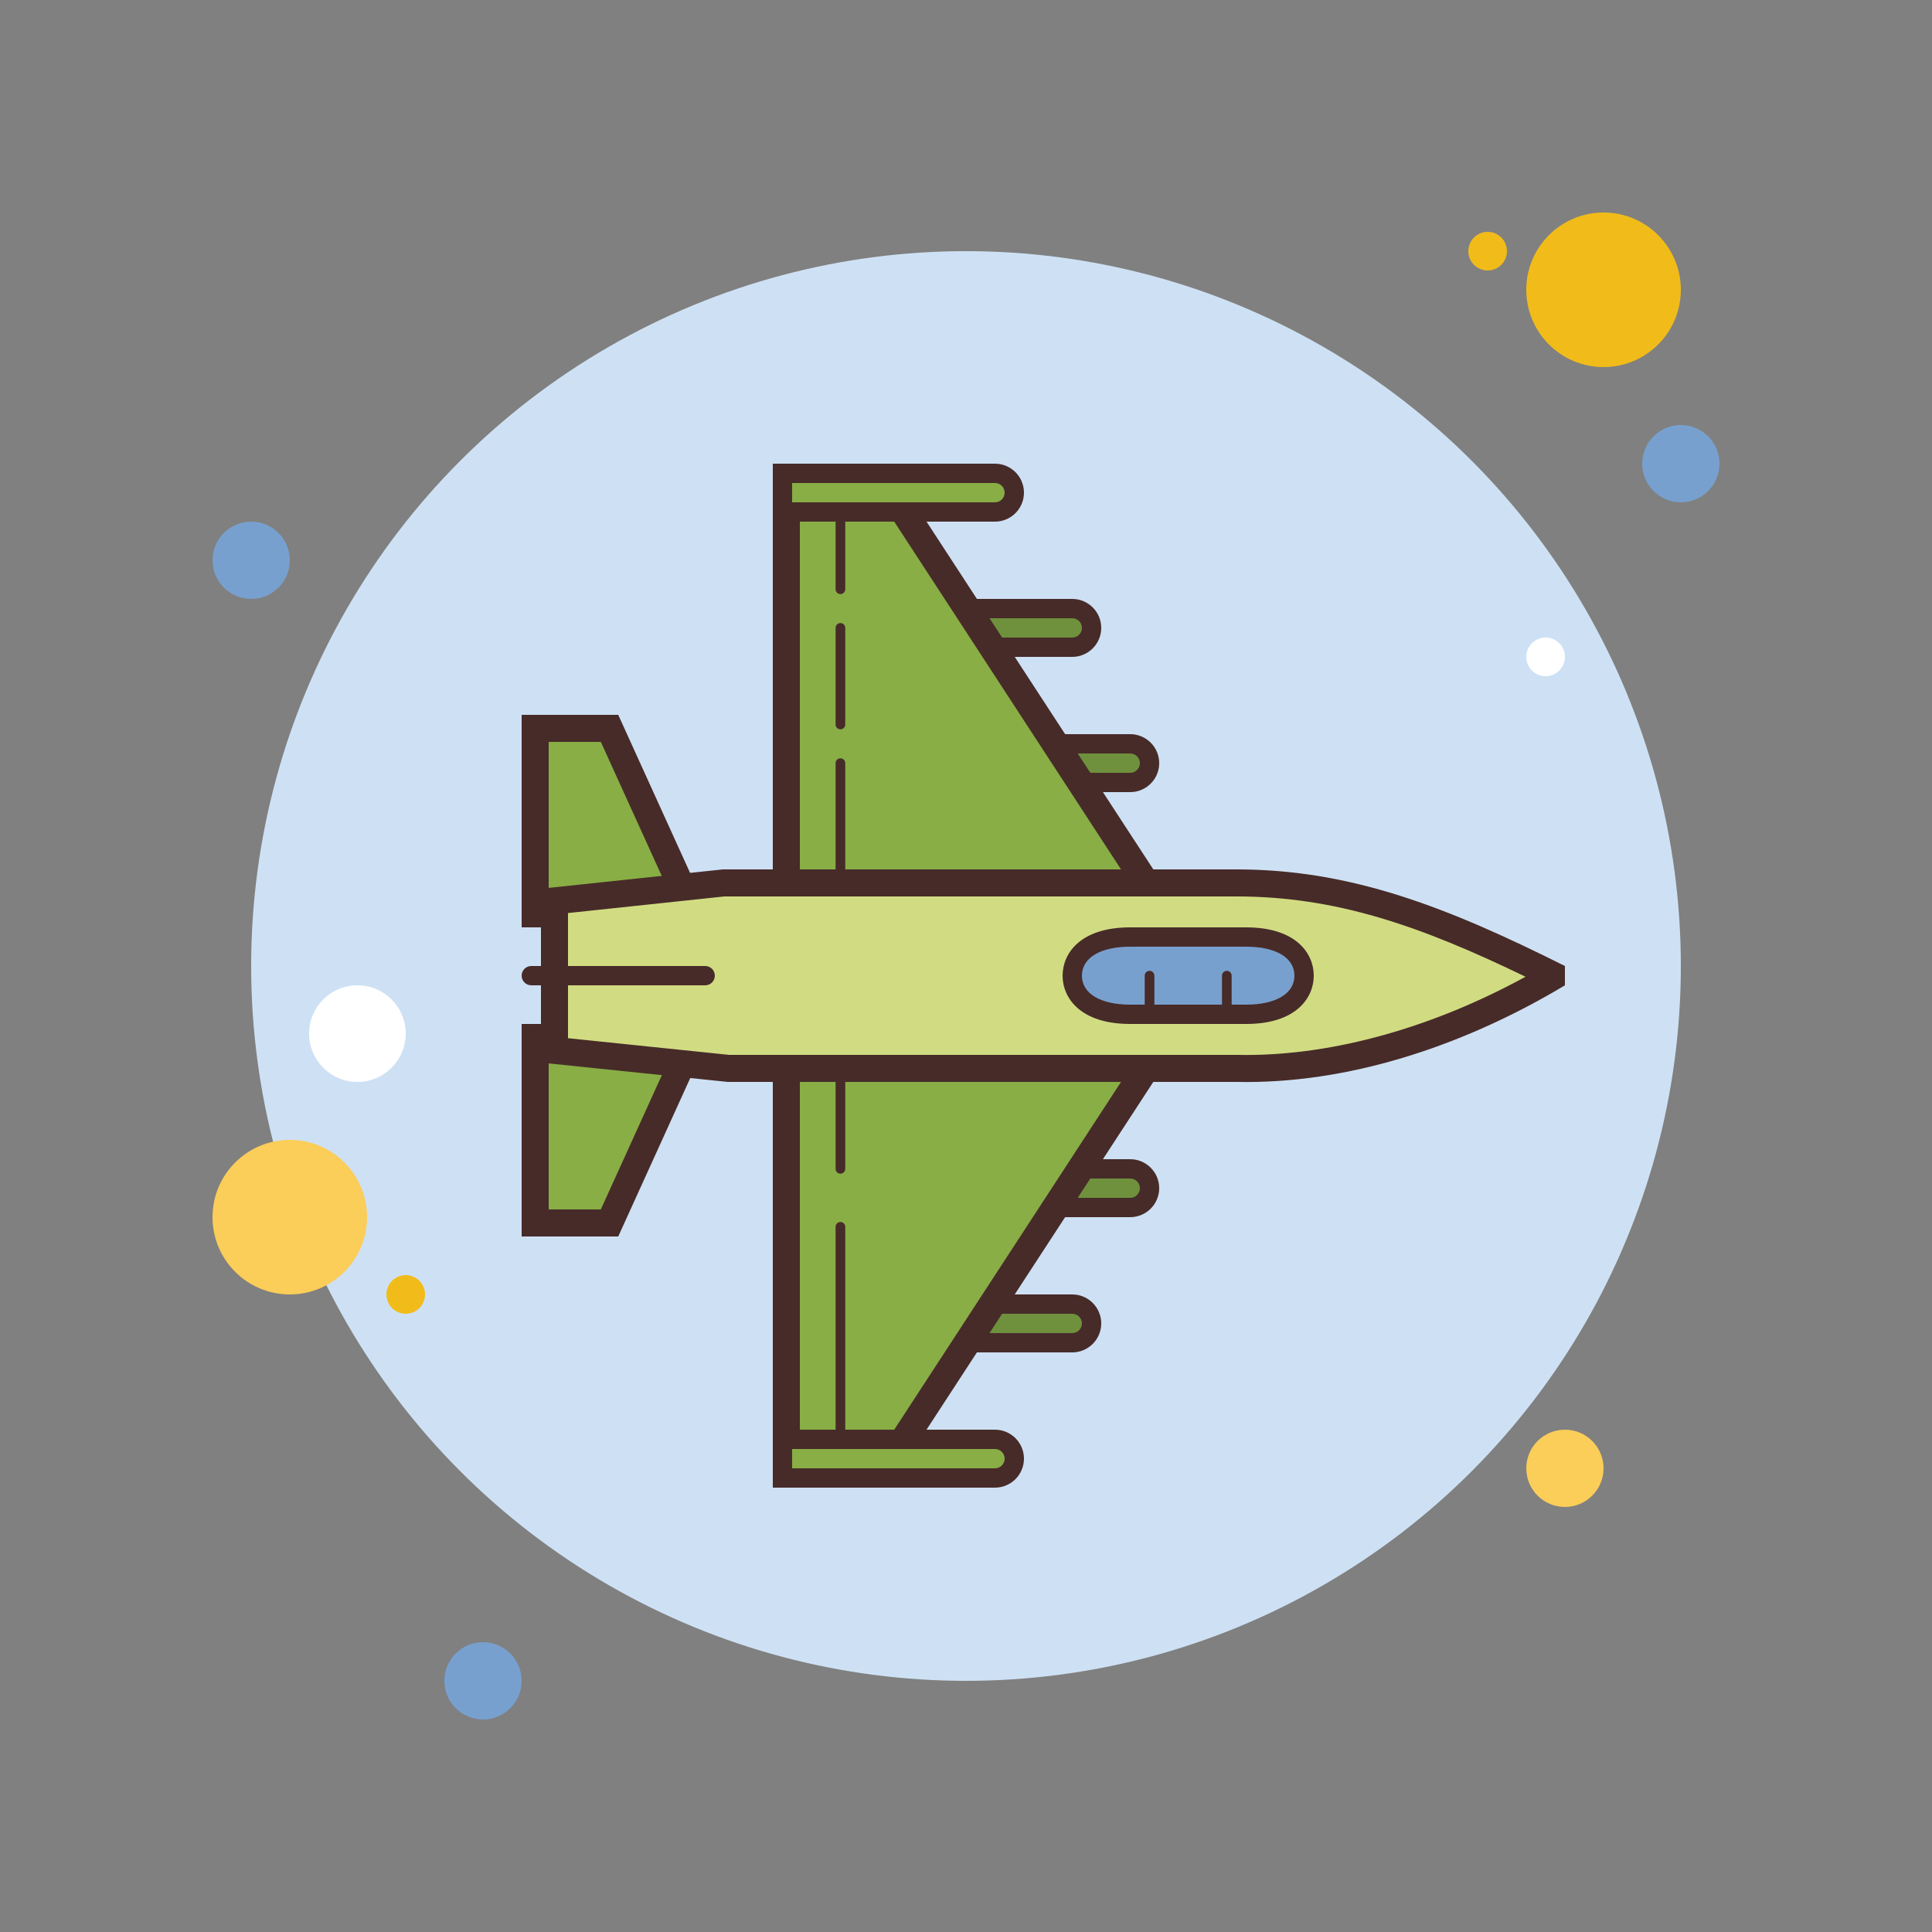 ﻿<?xml version="1.0" encoding="utf-8"?>
<svg xmlns="http://www.w3.org/2000/svg" viewBox="0 0 100 100" width="500" height="500">
  <rect x="0" y="0" width="100" height="100" fill="#808080" stroke="none"/>
  <circle cx="13" cy="29" r="2" fill="#78a0cf" />
  <circle cx="77" cy="13" r="1" fill="#f1bc19" />
  <circle cx="50" cy="50" r="37" fill="#cee1f4" />
  <circle cx="83" cy="15" r="4" fill="#f1bc19" />
  <circle cx="87" cy="24" r="2" fill="#78a0cf" />
  <circle cx="81" cy="76" r="2" fill="#fbcd59" />
  <circle cx="15" cy="63" r="4" fill="#fbcd59" />
  <circle cx="25" cy="87" r="2" fill="#78a0cf" />
  <circle cx="18.5" cy="53.5" r="2.5" fill="#fff" />
  <circle cx="21" cy="67" r="1" fill="#f1bc19" />
  <circle cx="80" cy="34" r="1" fill="#fff" />
  <path fill="#6f913d" d="M55.5,67.5h-11v2h11c0.552,0,1-0.448,1-1l0,0C56.5,67.948,56.052,67.5,55.5,67.5z" />
  <path fill="#472b29" d="M55.5,70h-11c-0.276,0-0.5-0.224-0.5-0.5v-2c0-0.276,0.224-0.5,0.5-0.5h11 c0.827,0,1.5,0.673,1.5,1.5S56.327,70,55.5,70z M45,69h10.5c0.275,0,0.5-0.224,0.5-0.5S55.775,68,55.5,68H45V69z" />
  <path fill="#6f913d" d="M58.5,60.5h-11v2h11c0.552,0,1-0.448,1-1l0,0C59.5,60.948,59.052,60.5,58.5,60.5z" />
  <path fill="#472b29" d="M58.5,63h-11c-0.276,0-0.5-0.224-0.5-0.5v-2c0-0.276,0.224-0.5,0.5-0.5h11 c0.827,0,1.5,0.673,1.5,1.5S59.327,63,58.5,63z M48,62h10.5c0.275,0,0.5-0.224,0.5-0.5S58.775,61,58.5,61H48V62z" />
  <polygon fill="#88ae45" points="27.7,63.3 27.7,53.7 35.913,53.7 31.549,63.3" />
  <path fill="#472b29" d="M34.826,54.4l-3.727,8.2H28.4v-8.2H34.826 M37,53H27v11h5L37,53L37,53z" />
  <polygon fill="#88ae45" points="40.7,76.3 40.7,54.7 59.708,54.7 45.621,76.3" />
  <path fill="#472b29" d="M58.416,55.4L45.242,75.6H41.4V55.4H58.416 M61,54H40v23h6L61,54L61,54z" />
  <path fill="#88ae45" d="M51.5,74.5h-11v2h11c0.552,0,1-0.448,1-1l0,0C52.5,74.948,52.052,74.5,51.5,74.5z" />
  <path fill="#472b29" d="M51.5,77h-11c-0.276,0-0.5-0.224-0.5-0.5v-2c0-0.276,0.224-0.5,0.5-0.5h11 c0.827,0,1.5,0.673,1.5,1.5S52.327,77,51.5,77z M41,76h10.5c0.275,0,0.5-0.224,0.5-0.5S51.775,75,51.5,75H41V76z" />
  <g>
    <path fill="#6f913d" d="M55.5,33.5h-11v-2h11c0.552,0,1,0.448,1,1l0,0C56.5,33.052,56.052,33.5,55.5,33.5z" />
    <path fill="#472b29" d="M55.5,34h-11c-0.276,0-0.5-0.224-0.5-0.5v-2c0-0.276,0.224-0.5,0.5-0.5h11 c0.827,0,1.5,0.673,1.5,1.5S56.327,34,55.5,34z M45,33h10.5c0.275,0,0.5-0.224,0.5-0.5S55.775,32,55.5,32H45V33z" />
  </g>
  <g>
    <path fill="#6f913d" d="M58.5,40.5h-11v-2h11c0.552,0,1,0.448,1,1l0,0C59.5,40.052,59.052,40.5,58.5,40.5z" />
    <path fill="#472b29" d="M58.5,41h-11c-0.276,0-0.5-0.224-0.5-0.5v-2c0-0.276,0.224-0.5,0.5-0.5h11 c0.827,0,1.5,0.673,1.5,1.5S59.327,41,58.5,41z M48,40h10.5c0.275,0,0.5-0.224,0.5-0.5S58.775,39,58.5,39H48V40z" />
  </g>
  <g>
    <polygon fill="#88ae45" points="27.7,47.3 27.7,37.7 31.549,37.7 35.913,47.3" />
    <path fill="#472b29" d="M31.099,38.4l3.727,8.2H28.4v-8.2H31.099 M32,37h-5v11h10L32,37L32,37z" />
  </g>
  <g>
    <polygon fill="#88ae45" points="40.7,46.3 40.7,24.7 45.621,24.7 59.708,46.3" />
    <path fill="#472b29" d="M45.242,25.4l13.174,20.2H41.4V25.4H45.242 M46,24h-6v23h21L46,24L46,24z" />
  </g>
  <g>
    <path fill="#d1dc82" d="M64.015,55.3H37.667L28.7,54.369V46.63l8.791-0.934L64,45.7c5.598,0,10.25,1.732,16.3,4.733v0.168 c-5.178,3.036-10.771,4.704-15.793,4.704C64.343,55.305,64.179,55.304,64.015,55.3z" />
    <path fill="#472b29" d="M64,46.4c5.142,0,9.496,1.512,14.96,4.156c-4.789,2.619-9.871,4.049-14.453,4.049 c-0.159,0-0.318-0.002-0.507-0.005H37.739L29.4,53.737v-6.478l8.091-0.859H64 M64,45H37.417L28,46v9l9.667,1H64 c0.169,0.003,0.337,0.005,0.507,0.005c5.816,0,11.635-2.09,16.493-5.005v-1C75,47,70,45,64,45L64,45z" />
  </g>
  <g>
    <path fill="#88ae45" d="M51.5,26.5h-11v-2h11c0.552,0,1,0.448,1,1v0C52.5,26.052,52.052,26.5,51.5,26.5z" />
    <path fill="#472b29" d="M51.5,27h-11c-0.276,0-0.5-0.224-0.5-0.5v-2c0-0.276,0.224-0.5,0.5-0.5h11 c0.827,0,1.5,0.673,1.5,1.5S52.327,27,51.5,27z M41,26h10.5c0.275,0,0.5-0.224,0.5-0.5S51.775,25,51.5,25H41V26z" />
  </g>
  <g>
    <path fill="#78a0cf" d="M64.5,52.5h-6c-2,0-3-0.895-3-2v0c0-1.105,1-2,3-2h6c2,0,3,0.895,3,2v0 C67.5,51.605,66.5,52.5,64.5,52.5z" />
    <path fill="#472b29" d="M64.5,53h-6c-2.583,0-3.5-1.347-3.5-2.5s0.917-2.5,3.5-2.5h6c2.583,0,3.5,1.347,3.5,2.5 S67.083,53,64.5,53z M58.5,49c-1.542,0-2.5,0.575-2.5,1.5s0.958,1.5,2.5,1.5h6c1.542,0,2.5-0.575,2.5-1.5S66.042,49,64.5,49H58.5z" />
  </g>
  <g>
    <path fill="#472b29" d="M36.5,51h-9c-0.276,0-0.5-0.224-0.5-0.5s0.224-0.5,0.5-0.5h9c0.276,0,0.5,0.224,0.5,0.5 S36.776,51,36.5,51z" />
  </g>
  <g>
    <path fill="#472b29" d="M43.5,45.75c-0.138,0-0.25-0.112-0.25-0.25v-6c0-0.138,0.112-0.25,0.25-0.25s0.25,0.112,0.25,0.25v6 C43.75,45.638,43.638,45.75,43.5,45.75z" />
  </g>
  <g>
    <path fill="#472b29" d="M43.5,37.75c-0.138,0-0.25-0.112-0.25-0.25v-5c0-0.138,0.112-0.25,0.25-0.25s0.25,0.112,0.25,0.25v5 C43.75,37.638,43.638,37.75,43.5,37.75z" />
  </g>
  <g>
    <path fill="#472b29" d="M59.5,52.75c-0.138,0-0.25-0.112-0.25-0.25v-2c0-0.138,0.112-0.25,0.25-0.25s0.25,0.112,0.25,0.25v2 C59.75,52.638,59.638,52.75,59.5,52.75z" />
  </g>
  <g>
    <path fill="#472b29" d="M63.5,52.75c-0.138,0-0.25-0.112-0.25-0.25v-2c0-0.138,0.112-0.25,0.25-0.25s0.25,0.112,0.25,0.25v2 C63.75,52.638,63.638,52.75,63.5,52.75z" />
  </g>
  <g>
    <path fill="#472b29" d="M43.5,60.75c-0.138,0-0.25-0.112-0.25-0.25v-5c0-0.138,0.112-0.25,0.25-0.25s0.25,0.112,0.25,0.25v5 C43.75,60.638,43.638,60.75,43.5,60.75z" />
  </g>
  <g>
    <path fill="#472b29" d="M43.5,74.75c-0.138,0-0.25-0.112-0.25-0.25v-11c0-0.138,0.112-0.25,0.25-0.25s0.25,0.112,0.25,0.25 v11C43.75,74.638,43.638,74.75,43.5,74.75z" />
  </g>
  <g>
    <path fill="#472b29" d="M43.5,30.75c-0.138,0-0.25-0.112-0.25-0.25v-4c0-0.138,0.112-0.25,0.25-0.25s0.25,0.112,0.25,0.25v4 C43.75,30.638,43.638,30.75,43.5,30.75z" />
  </g>
</svg>